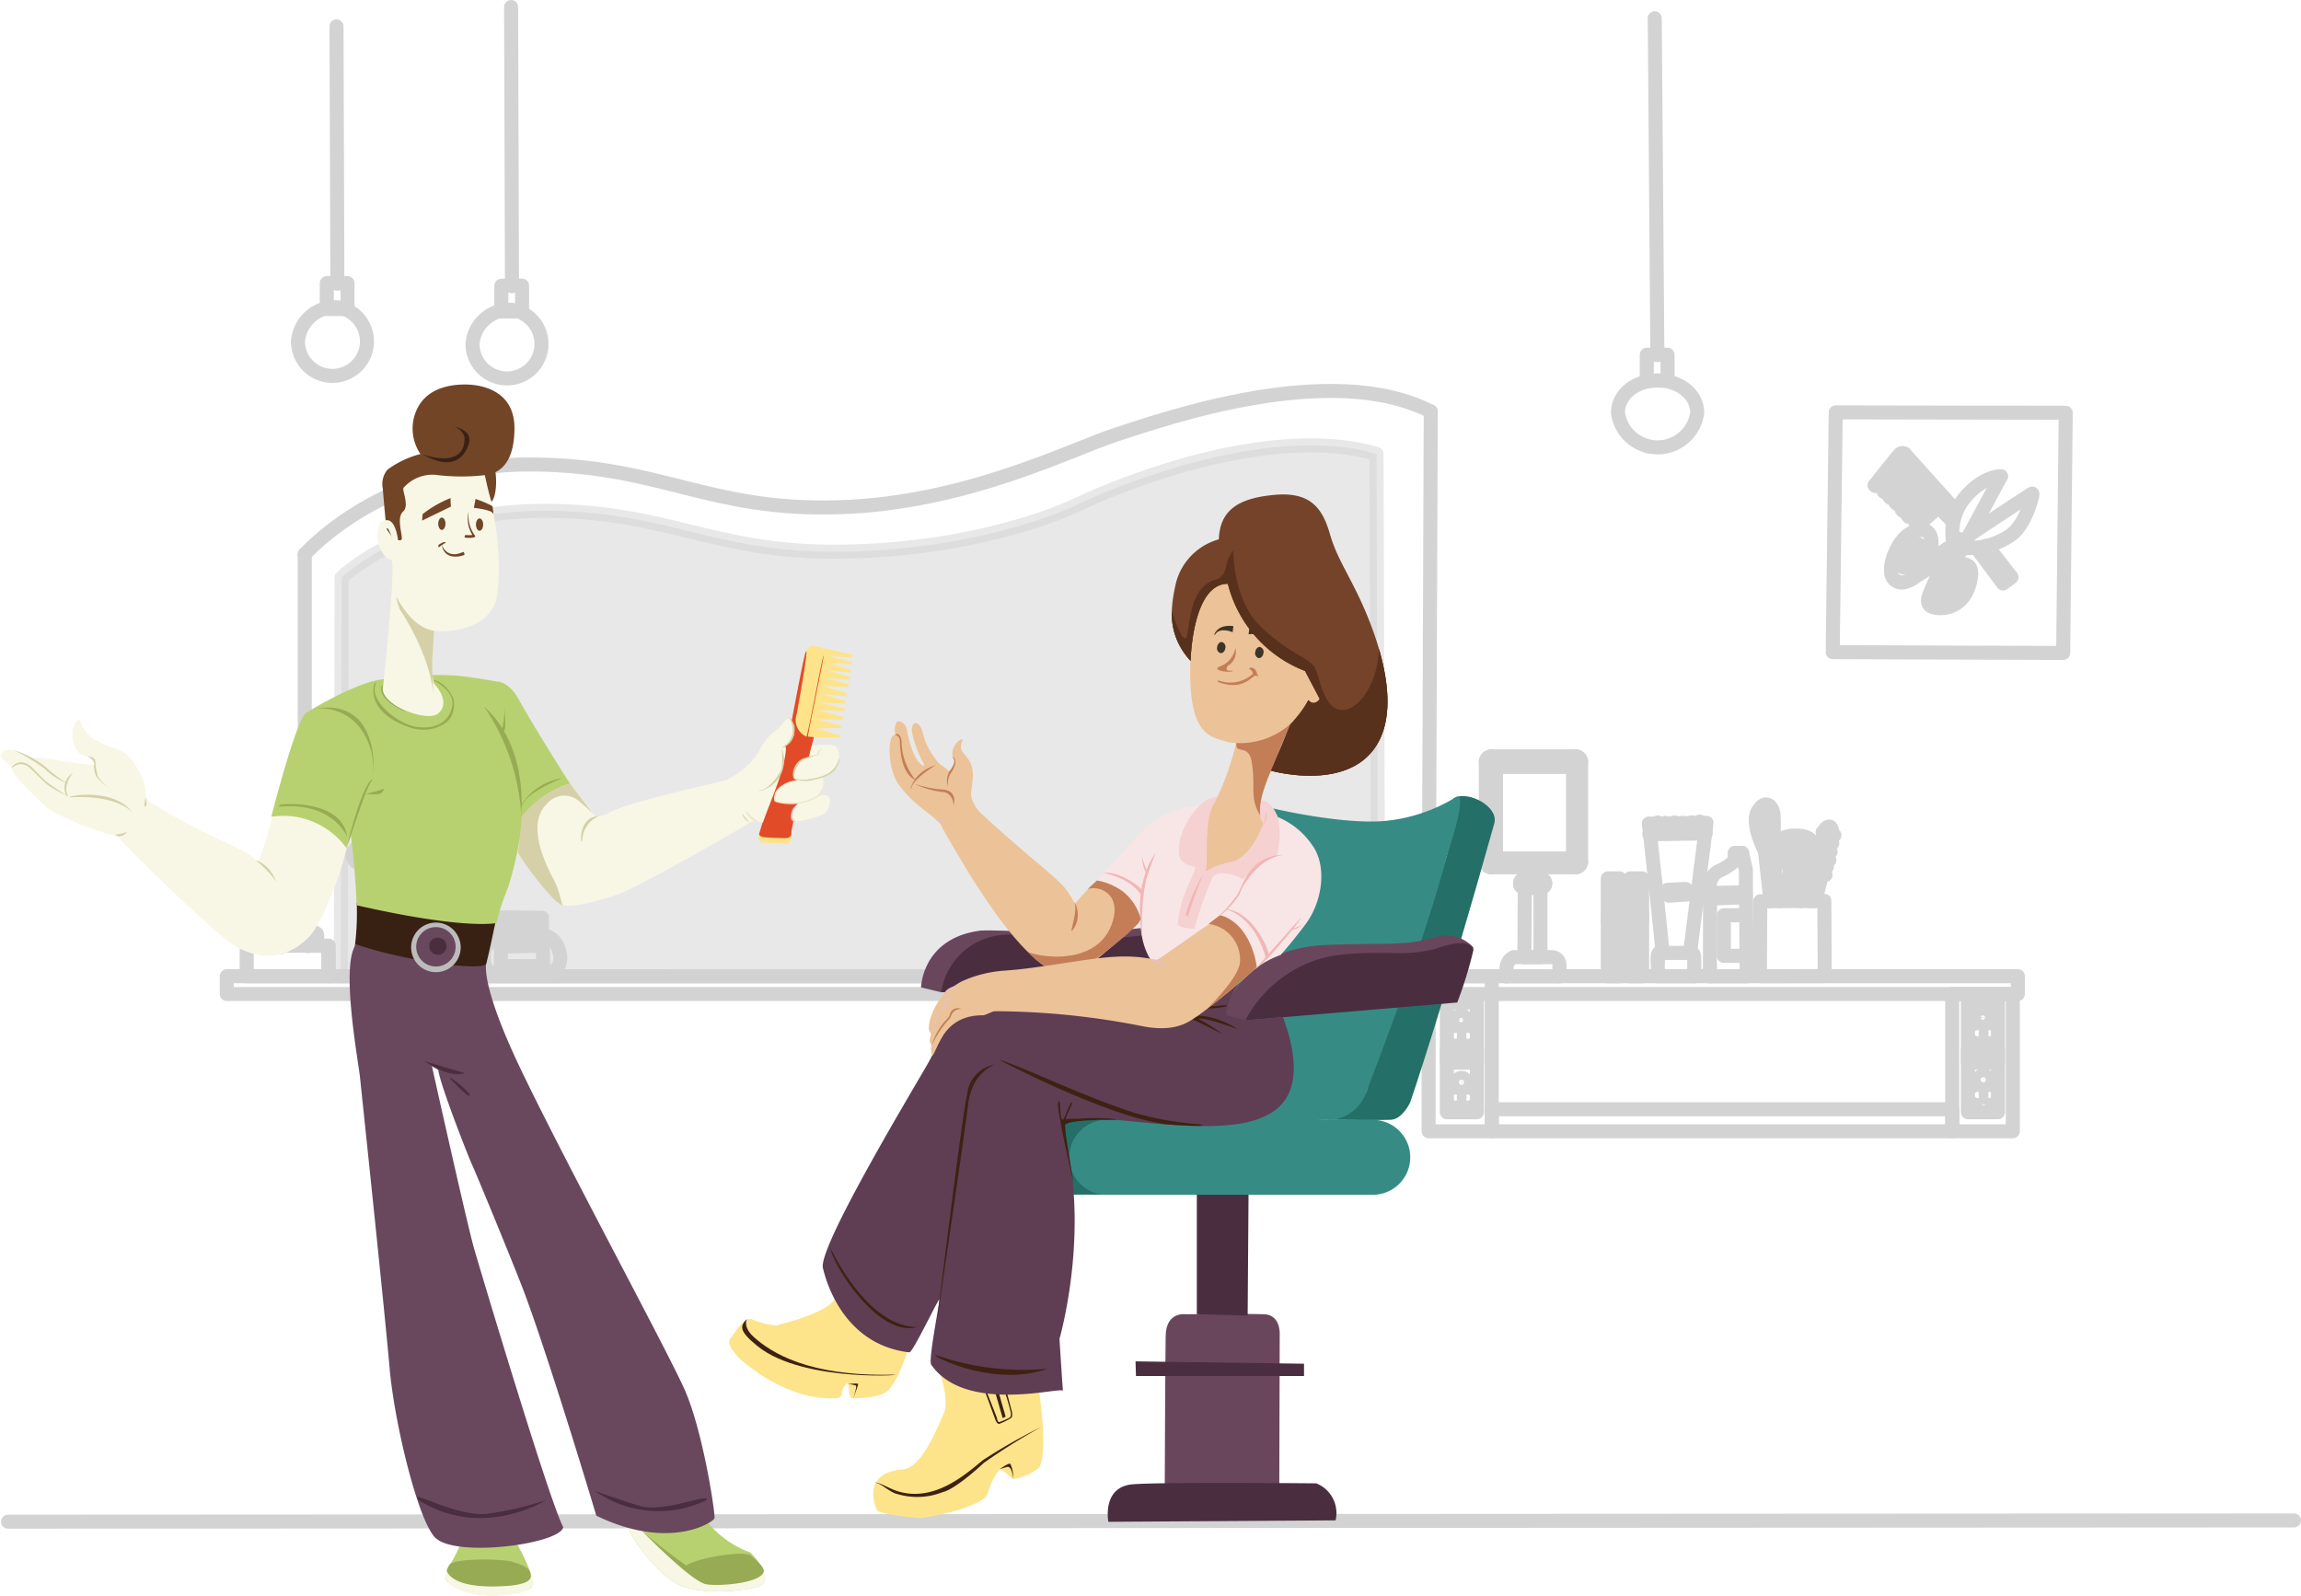 <svg xmlns="http://www.w3.org/2000/svg" width="230.044" height="159.522" viewBox="0 0 230.044 159.522"><g transform="translate(-768.414 0.704)"><g transform="translate(769.22)"><g transform="translate(21.869)"><g transform="translate(0 96.892)"><rect width="179.064" height="1.779" fill="none" stroke="#d3d3d3" stroke-linecap="round" stroke-linejoin="round" stroke-width="1.403"/><rect width="6.056" height="13.728" transform="translate(172.499 1.773)" fill="none" stroke="#d3d3d3" stroke-linecap="round" stroke-linejoin="round" stroke-width="1.403"/><rect width="6.31" height="15.501" transform="translate(120.152)" fill="none" stroke="#d3d3d3" stroke-linecap="round" stroke-linejoin="round" stroke-width="1.403"/><rect width="46.043" height="2.201" transform="translate(126.465 13.3)" fill="none" stroke="#d3d3d3" stroke-linecap="round" stroke-linejoin="round" stroke-width="1.403"/><rect width="3.006" height="10.968" transform="translate(121.974 2.627)" fill="none" stroke="#d3d3d3" stroke-linecap="round" stroke-linejoin="round" stroke-width="1.403"/></g><g transform="translate(7.792 38.378)"><line y1="36.974" transform="translate(0.001 16.33)" fill="none" stroke="#d3d3d3" stroke-linecap="round" stroke-linejoin="round" stroke-width="1.403"/><path d="M974.579,276.026s8.024-9.111,22.785-8.979c12.931.116,17.522,4.672,30.62,4.278,12.716-.383,23.173-5.788,27.656-7.242,4.914-1.594,21.526-7.449,31.51-2.329" transform="translate(-974.578 -259.696)" fill="none" stroke="#d3d3d3" stroke-linecap="round" stroke-linejoin="round" stroke-width="1.403"/><path d="M1091.48,273.617l-.212,56.456H981.28v-3.049L979.659,327l.466-.762" transform="translate(-978.907 -271.56)" fill="none" stroke="#d3d3d3" stroke-linecap="round" stroke-linejoin="round" stroke-width="1.403"/><path d="M975.791,621.763a.374.374,0,0,0-.243-.527c-.415-.125-.982-.6-.975-.847" transform="translate(-974.574 -567.085)" fill="none" stroke="#d3d3d3" stroke-linecap="round" stroke-linejoin="round" stroke-width="1.403"/><path d="M1102.659,349.6l-.169-52.221c-10.558-3.049-25.419,2.945-29.731,5-4.072,1.938-13.049,4.775-24.479,4.786-12.113.012-16.621-3.982-28.574-4.089-13.644-.122-20.681,6.672-20.681,6.672l-.085,39.855Z" transform="translate(-995.339 -291.091)" fill="#d3d3d3" stroke="#d3d3d3" stroke-linecap="round" stroke-linejoin="round" stroke-width="1.403" fill-rule="evenodd" opacity="0.5" style="isolation:isolate"/></g><g transform="translate(1.991 87.898)"><rect width="8.174" height="3.049" transform="translate(0 5.945)" fill="none" stroke="#d3d3d3" stroke-linecap="round" stroke-linejoin="round" stroke-width="1.403"/><path d="M950.434,600.681s.774-1.131.3-1.228a2.9,2.9,0,0,1-1.482-1.144c-.155-.37.55-1.117-.17-1.271s-1.469-2.47-2.117-2.245-.664,1.185-.635,1.779-.975.678-.975.678.9,1.852.72,2.2,1.29.912,1.271,1.4" transform="translate(-943.869 -594.779)" fill="none" stroke="#d3d3d3" stroke-linecap="round" stroke-linejoin="round" stroke-width="1.403"/><path d="M941.786,615.8s-.931.772-.8,1.144,1.589,1.467,1.694,1.779" transform="translate(-940.135 -612.695)" fill="none" stroke="#d3d3d3" stroke-linecap="round" stroke-linejoin="round" stroke-width="1.403"/><path d="M951.5,595.456s.556,1.379-1.567,2.2" transform="translate(-947.774 -595.356)" fill="none" stroke="#d3d3d3" stroke-linecap="round" stroke-linejoin="round" stroke-width="1.403"/><path d="M948.194,610.073s-.171,1.15,1.821,2.033,1.92.889,2.075,1.144.339.55.339.55" transform="translate(-946.288 -607.813)" fill="none" stroke="#d3d3d3" stroke-linecap="round" stroke-linejoin="round" stroke-width="1.403"/></g><g transform="translate(12.581 81.381)"><path d="M1029.8,648.23s-.185-1.292.72-1.355c.935-.065,2.711,0,2.711,0s.752.085.635,1.355" transform="translate(-1026.416 -632.635)" fill="none" stroke="#d3d3d3" stroke-linecap="round" stroke-linejoin="round" stroke-width="1.403"/><path d="M1040.006,582.273l-.084,9.529h.932v-9.36" transform="translate(-1035.055 -577.605)" fill="none" stroke="#d3d3d3" stroke-linecap="round" stroke-linejoin="round" stroke-width="1.403"/><line y2="0.932" transform="translate(3.893 3.398)" fill="none" stroke="#d3d3d3" stroke-linecap="round" stroke-linejoin="round" stroke-width="1.403"/><path d="M1033.311,573.213s-.059.322.339.424a15.772,15.772,0,0,0,2.372.084s.129-.57.042-.635a8.609,8.609,0,0,0-1.228-.085s.239-.866-.3-.889c-.6-.026-1.207-.223-1.228.169" transform="translate(-1029.418 -568.884)" fill="none" stroke="#d3d3d3" stroke-linecap="round" stroke-linejoin="round" stroke-width="1.403"/><path d="M1007.66,567.369s-.954.485-.593,1.271,1.049.443,1.44.423c.443-.022,2.414-.042,2.414-.042" transform="translate(-1006.985 -564.903)" fill="none" stroke="#d3d3d3" stroke-linecap="round" stroke-linejoin="round" stroke-width="1.403"/><path d="M1052.244,569.392l3.388.466,5.378-2.2" transform="translate(-1045.555 -565.147)" fill="none" stroke="#d3d3d3" stroke-linecap="round" stroke-linejoin="round" stroke-width="1.403"/><path d="M1111.567,554.952s1.706-2.168,1.143-2.2a1.033,1.033,0,0,0-.381.169" transform="translate(-1096.112 -552.444)" fill="none" stroke="#d3d3d3" stroke-linecap="round" stroke-linejoin="round" stroke-width="1.403"/><path d="M1094.994,553.9l-1.058,1.864-2.456.381-.254-.593" transform="translate(-1078.776 -553.426)" fill="none" stroke="#d3d3d3" stroke-linecap="round" stroke-linejoin="round" stroke-width="1.403"/><path d="M1023.321,555.637a3.662,3.662,0,0,0-1.144.466c-.259.251-3.9-4.765-10.63-.127" transform="translate(-1010.873 -553.51)" fill="none" stroke="#d3d3d3" stroke-linecap="round" stroke-linejoin="round" stroke-width="1.403"/><path d="M1033.707,555.333s-.832.428-.041.466,1.916-.178,2.245.042,2.019.187,1.44-.466" transform="translate(-1029.432 -554.646)" fill="none" stroke="#d3d3d3" stroke-linecap="round" stroke-linejoin="round" stroke-width="1.403"/><path d="M1076.251,567.083a2.805,2.805,0,0,0-1.1,2.372" transform="translate(-1065.073 -564.66)" fill="none" stroke="#d3d3d3" stroke-linecap="round" stroke-linejoin="round" stroke-width="1.403"/><path d="M1072.369,565.364a2.289,2.289,0,0,0-1.313,2.541" transform="translate(-1061.572 -563.195)" fill="none" stroke="#d3d3d3" stroke-linecap="round" stroke-linejoin="round" stroke-width="1.403"/><path d="M1076.566,555.811s-1.859,1.348-2.16,1.271a3.654,3.654,0,0,0-.381,1.525,12.345,12.345,0,0,1,2.88-2.075c1.011-.326,1.264-2,1.271-2.16S1077.338,555.155,1076.566,555.811Z" transform="translate(-1064.118 -553.811)" fill="none" stroke="#d3d3d3" stroke-linecap="round" stroke-linejoin="round" stroke-width="1.403"/><path d="M1098.807,552.779s.964-.713.889-.424a4.251,4.251,0,0,1-1.313,2.287" transform="translate(-1084.877 -552.05)" fill="none" stroke="#d3d3d3" stroke-linecap="round" stroke-linejoin="round" stroke-width="1.403"/><path d="M1104.168,551.323s.775-.651.8-.381a4.334,4.334,0,0,1-1.143,2.372" transform="translate(-1089.517 -550.848)" fill="none" stroke="#d3d3d3" stroke-linecap="round" stroke-linejoin="round" stroke-width="1.403"/><path d="M1109.246,551.032s.984-.566.975-.254a5.862,5.862,0,0,1-1.228,2.244" transform="translate(-1093.918 -550.684)" fill="none" stroke="#d3d3d3" stroke-linecap="round" stroke-linejoin="round" stroke-width="1.403"/></g><g transform="translate(25.69 91.005)"><path d="M1097.527,628.171a1.993,1.993,0,0,0-1.821,1.863c-.177,1.774,1.058,1.95,1.44,1.991s5.04,0,5.04,0a1.782,1.782,0,0,0,1.1-2.117c-.367-1.771-1.638-1.781-1.821-1.779" transform="translate(-1095.689 -626.308)" fill="none" stroke="#d3d3d3" stroke-linecap="round" stroke-linejoin="round" stroke-width="1.403"/><path d="M1107.268,635.1v1.948h4.235l-.042-2.033Z" transform="translate(-1105.557 -632.173)" fill="none" stroke="#d3d3d3" stroke-linecap="round" stroke-linejoin="round" stroke-width="1.403"/><path d="M1111.623,617.625l-4.024.042-.042-1.863,4.066.041Z" transform="translate(-1105.804 -615.804)" fill="none" stroke="#d3d3d3" stroke-linecap="round" stroke-linejoin="round" stroke-width="1.403"/><line x1="3.896" transform="translate(1.838 1.398)" fill="none" stroke="#d3d3d3" stroke-linecap="round" stroke-linejoin="round" stroke-width="1.403"/><line y2="1.228" transform="translate(2.516 0.127)" fill="none" stroke="#d3d3d3" stroke-linecap="round" stroke-linejoin="round" stroke-width="1.403"/><line y2="1.228" transform="translate(3.194 0.085)" fill="none" stroke="#d3d3d3" stroke-linecap="round" stroke-linejoin="round" stroke-width="1.403"/><line y2="1.186" transform="translate(3.871 0.127)" fill="none" stroke="#d3d3d3" stroke-linecap="round" stroke-linejoin="round" stroke-width="1.403"/><line y2="1.143" transform="translate(4.591 0.127)" fill="none" stroke="#d3d3d3" stroke-linecap="round" stroke-linejoin="round" stroke-width="1.403"/><line y2="1.143" transform="translate(5.227 0.169)" fill="none" stroke="#d3d3d3" stroke-linecap="round" stroke-linejoin="round" stroke-width="1.403"/></g><g transform="translate(125.87 74.911)"><path d="M1799.7,595.973l-.042,6.92h1.61v-6.92Z" transform="translate(-1795.803 -582.81)" fill="none" stroke="#d3d3d3" stroke-linecap="round" stroke-linejoin="round" stroke-width="1.403"/><line x2="1.782" transform="translate(3.789 12.282)" fill="none" stroke="#d3d3d3" stroke-linecap="round" stroke-linejoin="round" stroke-width="1.403"/><path d="M1811.27,590.009a.359.359,0,0,1,.359.359" transform="translate(-1805.699 -577.727)" fill="none" stroke="#d3d3d3" stroke-linecap="round" stroke-linejoin="round" stroke-width="1.403"/><line y2="0.13" transform="translate(5.93 12.641)" fill="none" stroke="#d3d3d3" stroke-linecap="round" stroke-linejoin="round" stroke-width="1.403"/><path d="M1811.629,593.319a.359.359,0,0,1-.359.359" transform="translate(-1805.699 -580.548)" fill="none" stroke="#d3d3d3" stroke-linecap="round" stroke-linejoin="round" stroke-width="1.403"/><line x1="1.782" transform="translate(3.789 13.13)" fill="none" stroke="#d3d3d3" stroke-linecap="round" stroke-linejoin="round" stroke-width="1.403"/><path d="M1797.146,593.679a.359.359,0,0,1-.359-.359" transform="translate(-1793.356 -580.549)" fill="none" stroke="#d3d3d3" stroke-linecap="round" stroke-linejoin="round" stroke-width="1.403"/><line y1="0.13" transform="translate(3.43 12.641)" fill="none" stroke="#d3d3d3" stroke-linecap="round" stroke-linejoin="round" stroke-width="1.403"/><path d="M1796.787,590.368a.359.359,0,0,1,.359-.359" transform="translate(-1793.356 -577.727)" fill="none" stroke="#d3d3d3" stroke-linecap="round" stroke-linejoin="round" stroke-width="1.403"/><rect width="0.677" height="1.171" transform="translate(4.32 11.119)" fill="none" stroke="#d3d3d3" stroke-linecap="round" stroke-linejoin="round" stroke-width="1.403"/><line x2="8.454" transform="translate(0.537)" fill="none" stroke="#d3d3d3" stroke-linecap="round" stroke-linejoin="round" stroke-width="1.403"/><path d="M1834.415,506.9a.537.537,0,0,1,.537.537" transform="translate(-1825.424 -506.903)" fill="none" stroke="#d3d3d3" stroke-linecap="round" stroke-linejoin="round" stroke-width="1.403"/><line y2="10.021" transform="translate(9.528 0.537)" fill="none" stroke="#d3d3d3" stroke-linecap="round" stroke-linejoin="round" stroke-width="1.403"/><path d="M1834.952,578.348a.537.537,0,0,1-.537.537" transform="translate(-1825.424 -567.79)" fill="none" stroke="#d3d3d3" stroke-linecap="round" stroke-linejoin="round" stroke-width="1.403"/><line x1="8.454" transform="translate(0.537 11.095)" fill="none" stroke="#d3d3d3" stroke-linecap="round" stroke-linejoin="round" stroke-width="1.403"/><path d="M1774.111,578.885a.537.537,0,0,1-.537-.537" transform="translate(-1773.574 -567.79)" fill="none" stroke="#d3d3d3" stroke-linecap="round" stroke-linejoin="round" stroke-width="1.403"/><line y1="10.021" transform="translate(0 0.537)" fill="none" stroke="#d3d3d3" stroke-linecap="round" stroke-linejoin="round" stroke-width="1.403"/><path d="M1773.574,507.44a.537.537,0,0,1,.537-.537" transform="translate(-1773.574 -506.903)" fill="none" stroke="#d3d3d3" stroke-linecap="round" stroke-linejoin="round" stroke-width="1.403"/><line x2="6.634" transform="translate(1.553 1.058)" fill="none" stroke="#d3d3d3" stroke-linecap="round" stroke-linejoin="round" stroke-width="1.403"/><path d="M1828.971,514.061a.537.537,0,0,1,.537.537h0" transform="translate(-1820.784 -513.003)" fill="none" stroke="#d3d3d3" stroke-linecap="round" stroke-linejoin="round" stroke-width="1.403"/><line y2="8.074" transform="translate(8.724 1.595)" fill="none" stroke="#d3d3d3" stroke-linecap="round" stroke-linejoin="round" stroke-width="1.403"/><path d="M1829.511,572.328a.537.537,0,0,1-.537.537" transform="translate(-1820.787 -562.659)" fill="none" stroke="#d3d3d3" stroke-linecap="round" stroke-linejoin="round" stroke-width="1.403"/><line x1="6.634" transform="translate(1.553 10.206)" fill="none" stroke="#d3d3d3" stroke-linecap="round" stroke-linejoin="round" stroke-width="1.403"/><path d="M1780.99,572.865a.537.537,0,0,1-.537-.537" transform="translate(-1779.437 -562.659)" fill="none" stroke="#d3d3d3" stroke-linecap="round" stroke-linejoin="round" stroke-width="1.403"/><line y1="8.074" transform="translate(1.016 1.595)" fill="none" stroke="#d3d3d3" stroke-linecap="round" stroke-linejoin="round" stroke-width="1.403"/><path d="M1780.45,514.6a.537.537,0,0,1,.537-.537h0" transform="translate(-1779.434 -513.003)" fill="none" stroke="#d3d3d3" stroke-linecap="round" stroke-linejoin="round" stroke-width="1.403"/><line y1="0.855" transform="translate(7.369 21.134)" fill="none" stroke="#d3d3d3" stroke-linecap="round" stroke-linejoin="round" stroke-width="1.403"/><path d="M1792.672,643.8s.128-1.078-.847-1.059-3.727,0-3.727,0a1.212,1.212,0,0,0-.72,1.186c.021.91-.042.728-.042.728" transform="translate(-1785.303 -622.667)" fill="none" stroke="#d3d3d3" stroke-linecap="round" stroke-linejoin="round" stroke-width="1.403"/><line x2="5.336" transform="translate(2.033 21.989)" fill="none" stroke="#d3d3d3" stroke-linecap="round" stroke-linejoin="round" stroke-width="1.403"/></g><g transform="translate(138.068 87.108)"><rect width="1.184" height="9.793" fill="none" stroke="#d3d3d3" stroke-linecap="round" stroke-linejoin="round" stroke-width="1.403"/><rect width="1.184" height="0.636" transform="translate(0 3.643)" fill="none" stroke="#d3d3d3" stroke-linecap="round" stroke-linejoin="round" stroke-width="1.403"/><rect width="1.186" height="9.793" transform="translate(2.244)" fill="none" stroke="#d3d3d3" stroke-linecap="round" stroke-linejoin="round" stroke-width="1.403"/><rect width="1.186" height="0.636" transform="translate(2.244 3.643)" fill="none" stroke="#d3d3d3" stroke-linecap="round" stroke-linejoin="round" stroke-width="1.403"/></g><g transform="translate(142.175 81.433)"><line x2="3.261" transform="translate(1.017 13.129)" fill="none" stroke="#d3d3d3" stroke-linecap="round" stroke-linejoin="round" stroke-width="1.403"/><path d="M1912.852,639.877s.283.007.254.635c.023,1.177,0,1.7,0,1.7" transform="translate(-1908.574 -626.748)" fill="none" stroke="#d3d3d3" stroke-linecap="round" stroke-linejoin="round" stroke-width="1.403"/><path d="M1893.568,646.6h-3.642v-1.576" transform="translate(-1889.036 -631.137)" fill="none" stroke="#d3d3d3" stroke-linecap="round" stroke-linejoin="round" stroke-width="1.403"/><path d="M1889.814,640.64s-.093-.674.127-.762" transform="translate(-1888.924 -626.748)" fill="none" stroke="#d3d3d3" stroke-linecap="round" stroke-linejoin="round" stroke-width="1.403"/><path d="M1888.015,564.939l1.652-13.045-5.76.085" transform="translate(-1883.907 -551.767)" fill="none" stroke="#d3d3d3" stroke-linecap="round" stroke-linejoin="round" stroke-width="1.403"/><path d="M1883.908,552.472s1.39,12.541,1.355,12.96" transform="translate(-1883.908 -552.26)" fill="none" stroke="#d3d3d3" stroke-linecap="round" stroke-linejoin="round" stroke-width="1.403"/><line x1="5.633" y2="0.085" transform="translate(0.042 1.186)" fill="none" stroke="#d3d3d3" stroke-linecap="round" stroke-linejoin="round" stroke-width="1.403"/><line y1="0.085" x2="1.821" transform="translate(1.864 6.734)" fill="none" stroke="#d3d3d3" stroke-linecap="round" stroke-linejoin="round" stroke-width="1.403"/><line y1="0.127" x2="1.864" transform="translate(1.991 7.285)" fill="none" stroke="#d3d3d3" stroke-linecap="round" stroke-linejoin="round" stroke-width="1.403"/><line y2="1.017" transform="translate(0.89 0.085)" fill="none" stroke="#d3d3d3" stroke-linecap="round" stroke-linejoin="round" stroke-width="1.403"/><line y2="1.059" transform="translate(1.652 0.127)" fill="none" stroke="#d3d3d3" stroke-linecap="round" stroke-linejoin="round" stroke-width="1.403"/><line y2="1.059" transform="translate(2.541 0.085)" fill="none" stroke="#d3d3d3" stroke-linecap="round" stroke-linejoin="round" stroke-width="1.403"/><line y2="0.974" transform="translate(3.388 0.127)" fill="none" stroke="#d3d3d3" stroke-linecap="round" stroke-linejoin="round" stroke-width="1.403"/><line y2="1.017" transform="translate(4.278 0.085)" fill="none" stroke="#d3d3d3" stroke-linecap="round" stroke-linejoin="round" stroke-width="1.403"/><line y2="1.143" transform="translate(5.082)" fill="none" stroke="#d3d3d3" stroke-linecap="round" stroke-linejoin="round" stroke-width="1.403"/></g><g transform="translate(148.267 84.567)"><line x1="0.72" transform="translate(2.505 0)" fill="none" stroke="#d3d3d3" stroke-linecap="round" stroke-linejoin="round" stroke-width="1.403"/><path d="M1927.636,572.242a2.567,2.567,0,0,1-.127.889,6.116,6.116,0,0,1-1.4.89,1.653,1.653,0,0,0-.975,1.652c.04.849,0,8.9,0,8.9" transform="translate(-1925.131 -572.242)" fill="none" stroke="#d3d3d3" stroke-linecap="round" stroke-linejoin="round" stroke-width="1.403"/><path d="M1925.176,584.575h3.684l-.085-9.072v-1.567l-.381-1.694" transform="translate(-1925.17 -572.242)" fill="none" stroke="#d3d3d3" stroke-linecap="round" stroke-linejoin="round" stroke-width="1.403"/><path d="M1928.734,598.894s-3.028.035-3.558.085c0,.211,0,.551,0,.551s3.2-.139,3.558-.127A2,2,0,0,0,1928.734,598.894Z" transform="translate(-1925.17 -594.955)" fill="none" stroke="#d3d3d3" stroke-linecap="round" stroke-linejoin="round" stroke-width="1.403"/><path d="M1936.708,614.372h-2.075v4.065h2.161" transform="translate(-1933.229 -608.146)" fill="none" stroke="#d3d3d3" stroke-linecap="round" stroke-linejoin="round" stroke-width="1.403"/></g><g transform="translate(152.859 79.716)"><path d="M1958.993,612.165l.042-7.493,6.4-.042.041,7.527Z" transform="translate(-1958.581 -594.993)" fill="none" stroke="#d3d3d3" stroke-linecap="round" stroke-linejoin="round" stroke-width="1.403"/><path d="M1962.984,575.845l-.55-4.955.678-.085.8,5.04" transform="translate(-1961.513 -566.167)" fill="none" stroke="#d3d3d3" stroke-linecap="round" stroke-linejoin="round" stroke-width="1.403"/><path d="M1965.562,586.276s-.475-.027-.551.127" transform="translate(-1963.71 -579.35)" fill="none" stroke="#d3d3d3" stroke-linecap="round" stroke-linejoin="round" stroke-width="1.403"/><path d="M1957.167,544.185s-1.546-2.893-.72-4.15,1.448-.3,1.525.339a15.26,15.26,0,0,1-.212,3.811" transform="translate(-1956.204 -539.419)" fill="none" stroke="#d3d3d3" stroke-linecap="round" stroke-linejoin="round" stroke-width="1.403"/><path d="M1960.2,553.354a23.936,23.936,0,0,1-.635-3.176" transform="translate(-1959.068 -548.588)" fill="none" stroke="#d3d3d3" stroke-linecap="round" stroke-linejoin="round" stroke-width="1.403"/><path d="M1961.752,550.664s-.359-3.456-.466-3.642" transform="translate(-1960.535 -545.898)" fill="none" stroke="#d3d3d3" stroke-linecap="round" stroke-linejoin="round" stroke-width="1.403"/><path d="M1964.81,553.552s-.008-2.658-.085-3.092" transform="translate(-1963.466 -548.828)" fill="none" stroke="#d3d3d3" stroke-linecap="round" stroke-linejoin="round" stroke-width="1.403"/><path d="M1979.052,584.123V580.6l1.143-.042v3.6" transform="translate(-1975.676 -574.478)" fill="none" stroke="#d3d3d3" stroke-linecap="round" stroke-linejoin="round" stroke-width="1.403"/><line x1="0.974" transform="translate(3.461 7.603)" fill="none" stroke="#d3d3d3" stroke-linecap="round" stroke-linejoin="round" stroke-width="1.403"/><path d="M1971.98,563.657s-1.6-1.931-1.143-2.626,3.786-.99,3.431.678a2.774,2.774,0,0,1-1.228,1.906" transform="translate(-1968.604 -557.366)" fill="none" stroke="#d3d3d3" stroke-linecap="round" stroke-linejoin="round" stroke-width="1.403"/><line x1="1.059" y2="0.042" transform="translate(3.377 6.248)" fill="none" stroke="#d3d3d3" stroke-linecap="round" stroke-linejoin="round" stroke-width="1.403"/><path d="M1975.042,563.07a10.867,10.867,0,0,0,.8,2.245" transform="translate(-1972.258 -559.575)" fill="none" stroke="#d3d3d3" stroke-linecap="round" stroke-linejoin="round" stroke-width="1.403"/><path d="M1981.027,560.779a9.751,9.751,0,0,0,.212,2.583" transform="translate(-1977.354 -557.622)" fill="none" stroke="#d3d3d3" stroke-linecap="round" stroke-linejoin="round" stroke-width="1.403"/><path d="M1984.627,561.351a17.092,17.092,0,0,1-.127,2.541" transform="translate(-1980.318 -558.11)" fill="none" stroke="#d3d3d3" stroke-linecap="round" stroke-linejoin="round" stroke-width="1.403"/><path d="M1986.812,562.784a9.05,9.05,0,0,1-.593,2.329" transform="translate(-1981.783 -559.331)" fill="none" stroke="#d3d3d3" stroke-linecap="round" stroke-linejoin="round" stroke-width="1.403"/><line y1="7.251" x2="1.736" transform="translate(5.283 2.394)" fill="none" stroke="#d3d3d3" stroke-linecap="round" stroke-linejoin="round" stroke-width="1.403"/><path d="M1997.6,554.517s.394-.505.593.127c-.06.793-1.651,7.124-1.651,7.124" transform="translate(-1990.577 -552.123)" fill="none" stroke="#d3d3d3" stroke-linecap="round" stroke-linejoin="round" stroke-width="1.403"/><line x1="0.678" transform="translate(5.283 9.645)" fill="none" stroke="#d3d3d3" stroke-linecap="round" stroke-linejoin="round" stroke-width="1.403"/><line x2="1.186" y2="0.296" transform="translate(6.68 2.775)" fill="none" stroke="#d3d3d3" stroke-linecap="round" stroke-linejoin="round" stroke-width="1.403"/><line x2="1.143" y2="0.296" transform="translate(6.511 3.58)" fill="none" stroke="#d3d3d3" stroke-linecap="round" stroke-linejoin="round" stroke-width="1.403"/><line x2="1.271" y2="0.339" transform="translate(6.214 4.385)" fill="none" stroke="#d3d3d3" stroke-linecap="round" stroke-linejoin="round" stroke-width="1.403"/><line x2="1.313" y2="0.339" transform="translate(6.045 5.232)" fill="none" stroke="#d3d3d3" stroke-linecap="round" stroke-linejoin="round" stroke-width="1.403"/><line x2="1.186" y2="0.339" transform="translate(5.918 5.909)" fill="none" stroke="#d3d3d3" stroke-linecap="round" stroke-linejoin="round" stroke-width="1.403"/><line x2="1.228" y2="0.339" transform="translate(5.748 6.714)" fill="none" stroke="#d3d3d3" stroke-linecap="round" stroke-linejoin="round" stroke-width="1.403"/></g><g transform="translate(7.114)"><g transform="translate(0 1.931)"><line x2="0.088" y2="25.718" transform="translate(3.853)" fill="none" stroke="#d3d3d3" stroke-linecap="round" stroke-linejoin="round" stroke-width="1.403"/><rect width="2.073" height="2.583" transform="translate(2.882 25.672)" fill="none" stroke="#d3d3d3" stroke-linecap="round" stroke-linejoin="round" stroke-width="1.403"/><path d="M973.949,203.108a3.448,3.448,0,1,1-3.96,3.41A3.716,3.716,0,0,1,973.949,203.108Z" transform="translate(-969.989 -175.023)" fill="none" stroke="#d3d3d3" stroke-linecap="round" stroke-linejoin="round" stroke-width="1.403"/></g><g transform="translate(17.45)"><line x2="0.088" y2="27.913" transform="translate(3.858)" fill="none" stroke="#d3d3d3" stroke-linecap="round" stroke-linejoin="round" stroke-width="1.403"/><rect width="2.076" height="2.583" transform="translate(2.88 27.856)" fill="none" stroke="#d3d3d3" stroke-linecap="round" stroke-linejoin="round" stroke-width="1.403"/><path d="M1092.029,204.837a3.448,3.448,0,1,1-3.96,3.409A3.716,3.716,0,0,1,1092.029,204.837Z" transform="translate(-1088.069 -174.566)" fill="none" stroke="#d3d3d3" stroke-linecap="round" stroke-linejoin="round" stroke-width="1.403"/></g><g transform="translate(131.969 1.125)"><line x2="0.262" y2="33.672" transform="translate(3.677)" fill="none" stroke="#d3d3d3" stroke-linecap="round" stroke-linejoin="round" stroke-width="1.403"/><rect width="2.076" height="2.583" transform="translate(2.88 33.635)" fill="none" stroke="#d3d3d3" stroke-linecap="round" stroke-linejoin="round" stroke-width="1.403"/><path d="M1866.949,252.641c2.187,0,3.96,1.366,3.96,3.248a4,4,0,0,1-7.92,0C1862.989,254.007,1864.762,252.641,1866.949,252.641Z" transform="translate(-1862.989 -216.43)" fill="none" stroke="#d3d3d3" stroke-linecap="round" stroke-linejoin="round" stroke-width="1.403"/></g></g><g transform="translate(121.974 99.518)"><rect width="3.006" height="1.355" transform="translate(0 4.659)" fill="none" stroke="#d3d3d3" stroke-linecap="round" stroke-linejoin="round" stroke-width="1.403"/><rect width="3.008" height="10.968" transform="translate(52.092)" fill="none" stroke="#d3d3d3" stroke-linecap="round" stroke-linejoin="round" stroke-width="1.403"/><rect width="3.008" height="1.355" transform="translate(52.092 4.659)" fill="none" stroke="#d3d3d3" stroke-linecap="round" stroke-linejoin="round" stroke-width="1.403"/><path d="M1759.073,693.987a.4.4,0,1,1,.4-.4h0A.4.4,0,0,1,1759.073,693.987Z" transform="translate(-1756.978 -690.261)" fill="none" stroke="#d3d3d3" stroke-linecap="round" stroke-linejoin="round" stroke-width="1.403"/><path d="M1754.02,682.973a.489.489,0,1,1,.443-.532c0,.015,0,.029,0,.044A.467.467,0,0,1,1754.02,682.973Z" transform="translate(-1752.559 -680.728)" fill="none" stroke="#d3d3d3" stroke-linecap="round" stroke-linejoin="round" stroke-width="1.403"/><path d="M1751.166,693.585a.4.4,0,1,1-.4-.4h0A.4.4,0,0,1,1751.166,693.585Z" transform="translate(-1749.897 -690.261)" fill="none" stroke="#d3d3d3" stroke-linecap="round" stroke-linejoin="round" stroke-width="1.403"/><path d="M1750.765,735.033a.4.4,0,1,1-.4.4h0A.4.4,0,0,1,1750.765,735.033Z" transform="translate(-1749.898 -725.927)" fill="none" stroke="#d3d3d3" stroke-linecap="round" stroke-linejoin="round" stroke-width="1.403"/><path d="M1754.088,724.8a.446.446,0,1,1,.445.487A.467.467,0,0,1,1754.088,724.8Z" transform="translate(-1753.071 -716.861)" fill="none" stroke="#d3d3d3" stroke-linecap="round" stroke-linejoin="round" stroke-width="1.403"/><path d="M1759.074,735.033a.4.4,0,1,1-.4.4h0A.4.4,0,0,1,1759.074,735.033Z" transform="translate(-1756.979 -725.927)" fill="none" stroke="#d3d3d3" stroke-linecap="round" stroke-linejoin="round" stroke-width="1.403"/><path d="M2112.151,692.271a.4.4,0,1,1,.4-.4.4.4,0,0,1-.4.4Z" transform="translate(-2057.878 -688.799)" fill="none" stroke="#d3d3d3" stroke-linecap="round" stroke-linejoin="round" stroke-width="1.403"/><path d="M2107.088,681.251a.489.489,0,1,1,.442-.532c0,.015,0,.03,0,.045A.467.467,0,0,1,2107.088,681.251Z" transform="translate(-2053.45 -679.261)" fill="none" stroke="#d3d3d3" stroke-linecap="round" stroke-linejoin="round" stroke-width="1.403"/><path d="M2104.233,691.87a.4.4,0,1,1-.4-.4h0A.4.4,0,0,1,2104.233,691.87Z" transform="translate(-2050.785 -688.8)" fill="none" stroke="#d3d3d3" stroke-linecap="round" stroke-linejoin="round" stroke-width="1.403"/><path d="M2103.83,733.3a.4.4,0,1,1-.4.4A.4.4,0,0,1,2103.83,733.3Z" transform="translate(-2050.785 -724.452)" fill="none" stroke="#d3d3d3" stroke-linecap="round" stroke-linejoin="round" stroke-width="1.403"/><path d="M2107.151,723.082a.447.447,0,1,1,.445.487A.467.467,0,0,1,2107.151,723.082Z" transform="translate(-2053.959 -715.396)" fill="none" stroke="#d3d3d3" stroke-linecap="round" stroke-linejoin="round" stroke-width="1.403"/><path d="M2112.14,733.3a.4.4,0,1,1-.4.4A.4.4,0,0,1,2112.14,733.3Z" transform="translate(-2057.867 -724.452)" fill="none" stroke="#d3d3d3" stroke-linecap="round" stroke-linejoin="round" stroke-width="1.403"/></g><g transform="translate(160.556 40.52)"><path d="M2008.583,274.189l-.3,23.972,23.04.085.254-24.014Z" transform="translate(-2008.287 -274.189)" fill="none" stroke="#d3d3d3" stroke-linecap="round" stroke-linejoin="round" stroke-width="1.403"/><line x1="3.397" y2="2.147" transform="translate(8.004 14.455)" fill="none" stroke="#d3d3d3" stroke-linecap="round" stroke-linejoin="round" stroke-width="1.403"/><path d="M2049.856,358.626s-1.2.917-1.948,0,.378-4.074,2.079-4.69c2.089-.756,1.986,1.535,1.309,2.911a20.085,20.085,0,0,0,2.545-1.572" transform="translate(-2041.851 -342.024)" fill="none" stroke="#d3d3d3" stroke-linecap="round" stroke-linejoin="round" stroke-width="1.403"/><line x1="4.998" y2="9.275" transform="translate(11.816 6.395)" fill="none" stroke="#d3d3d3" stroke-linecap="round" stroke-linejoin="round" stroke-width="1.403"/><path d="M2075.02,326.717s2.484-1.551,1.948,1.1c-.564,2.79-2.731,3-3.727,2.711s-.252-1.473-.169-1.779,2.2-4.616,2.2-4.616a5.44,5.44,0,0,1,.975-4.362c1.571-1.981,3.236-2.378,3.769-2.329" transform="translate(-2063.204 -311.046)" fill="none" stroke="#d3d3d3" stroke-linecap="round" stroke-linejoin="round" stroke-width="1.403"/><path d="M2055.4,363.878c.5-.752,1.82-1.146,1.144.508-.67,1.636-1.606,1.167-1.567,1.186S2054.4,365.37,2055.4,363.878Z" transform="translate(-2047.948 -350.07)" fill="none" stroke="#d3d3d3" stroke-linecap="round" stroke-linejoin="round" stroke-width="1.403"/><path d="M2080.557,386.648s-.914-.386.508-1.736c1.272-1.208,1.828-.1,1.016.847C2081.978,385.879,2081.022,386.829,2080.557,386.648Z" transform="translate(-2069.63 -368.098)" fill="none" stroke="#d3d3d3" stroke-linecap="round" stroke-linejoin="round" stroke-width="1.403"/><path d="M2096.691,333.255s5.257-3.473,6.237-4.1c.1-.062.042.169.042.169s-.616,2.995-2.287,4.065a7.624,7.624,0,0,1-4.7,1.186" transform="translate(-2083.022 -321.022)" fill="none" stroke="#d3d3d3" stroke-linecap="round" stroke-linejoin="round" stroke-width="1.403"/><path d="M2090.973,360.427s.183-.57.381-.551c.522.05.06.813-.042.89S2090.857,360.686,2090.973,360.427Z" transform="translate(-2078.734 -347.213)" fill="none" stroke="#d3d3d3" stroke-linecap="round" stroke-linejoin="round" stroke-width="1.403"/><path d="M2106.465,364.448l2.444,3.137-.847.635-2.676-3.58" transform="translate(-2091.037 -351.109)" fill="none" stroke="#d3d3d3" stroke-linecap="round" stroke-linejoin="round" stroke-width="1.403"/><line x1="5.16" y1="5.741" transform="translate(7.2 4.151)" fill="none" stroke="#d3d3d3" stroke-linecap="round" stroke-linejoin="round" stroke-width="1.403"/><path d="M2039.665,301.858a.4.4,0,0,0-.55.085c-.279.294-2.456,3.049-2.456,3.049" transform="translate(-2032.465 -297.708)" fill="none" stroke="#d3d3d3" stroke-linecap="round" stroke-linejoin="round" stroke-width="1.403"/><path d="M2036.658,313.226l.085.085,2.16-1.864-1.355,2.414.127.085,1.948-1.779-1.482,2.244.085.085,1.948-1.694-1.44,2.16.127.127,1.948-1.652-1.44,2.245.127.127,1.991-1.652-1.525,2.117.127.127,2.118-1.652-1.44,2.329.169.169,2.117-1.821,1.4,1.431" transform="translate(-2032.465 -305.941)" fill="none" stroke="#d3d3d3" stroke-linecap="round" stroke-linejoin="round" stroke-width="1.403"/><path d="M2053.852,308.494s.224-.138.72.424,3.3,3.643,3.3,3.643" transform="translate(-2047.118 -303.411)" fill="none" stroke="#d3d3d3" stroke-linecap="round" stroke-linejoin="round" stroke-width="1.403"/></g></g><line y1="0.124" x2="228.536" transform="translate(0 151.299)" fill="none" stroke="#d3d3d3" stroke-linecap="round" stroke-linejoin="round" stroke-width="1.403"/></g><g transform="translate(768.414 37.74)"><g transform="translate(44.492 111.711)"><path d="M1198.989,1014.243a9.992,9.992,0,0,0,5.167,4.278c1.484,1.508,1.9,3.057.847,3.388s-6.421,1.213-8.852-.678-5.33-5.852-4.235-6.9S1198.989,1014.243,1198.989,1014.243Z" transform="translate(-1173.619 -1013.461)" fill="#b8d170" fill-rule="evenodd"/><path d="M1204.368,1016.818c1.484,1.508,1.684,2.591.635,2.922s-6.421,1.213-8.852-.678-5.33-5.852-4.235-6.9c2.564-2.463-.172.945,1.991,2.541,1.376,1.015,3.709,4.2,6.353,4.489C1201.572,1019.334,1203.969,1016.654,1204.368,1016.818Z" transform="translate(-1173.619 -1011.293)" fill="#f8f7e6" fill-rule="evenodd"/><path d="M1076.3,1031.774s3.121,5.031,1.948,5.675c-1.125.618-6.091,1.284-8.132-.678-.611-.365-.124-1.474.3-1.991a16.84,16.84,0,0,0,1.229-2.626Z" transform="translate(-1069.775 -1028.747)" fill="#b8d170" fill-rule="evenodd"/><path d="M1077.907,1054.247s.737,1.348.042,1.906c-1,.8-6.423,1.147-8.047-.551-.681-.712-.4-1.037-.133-1.572.5-1.01,1.573.767,1.573.767Z" transform="translate(-1069.478 -1047.45)" fill="#f8f7e6" fill-rule="evenodd"/><path d="M1201.887,1030.054s5.07,5.24,6.565,5.463,5.377-.147,5.717-1.228c.166-.381-.608-1.1-1.271-1.651s-5.646.284-6.438,1.016A53.759,53.759,0,0,1,1201.887,1030.054Z" transform="translate(-1182.319 -1027.281)" fill="#97ab54" fill-rule="evenodd"/><path d="M1070.633,1051.326s.218,1.694,4.87,1.609c3.816-.069,3.649-.881,3.473-1.44-.153-.485-1.016-.812-1.906-1.058s-5.458-.361-6.141.3A2.892,2.892,0,0,0,1070.633,1051.326Z" transform="translate(-1070.462 -1044.487)" fill="#97ab54" fill-rule="evenodd"/></g><path d="M1018.623,631.308s-.944,1.769,3.5,11.012c4.482,9.328,14.261,27.374,16.221,31.68,1.9,4.172,3.147,12.6,3.049,13s-4.515,3.291-11.816-.254c-1.872-6.258-5.4-17.581-7.284-22.532-1.02-2.676-4.58-11.329-5.167-12.621-.392-.864-3.194-8.012-3.346-9.4a5.392,5.392,0,0,0-.635-.381s3.518,15.827,4.235,18.3,7.54,25.281,8.894,27.784c-.316,1.68-10.717,3.082-12.79,1.058-1.708-1.668-4.094-11.421-4.574-16.983-.488-5.653-2.762-27.174-2.964-29.1-.155-1.47-1.8-10.354-.585-12.905.087-.184.2-.968.43-1.021C1008.584,628.311,1018.623,631.308,1018.623,631.308Z" transform="translate(-969.961 -573.662)" fill="#69485e" fill-rule="evenodd"/><path d="M1055.45,713.082l4.024,1.186S1058.232,714.956,1055.45,713.082Z" transform="translate(-1013.031 -645.441)" fill="#4a2e40" fill-rule="evenodd"/><path d="M1072.352,724.264s1.7,1.873,2.033,1.821S1072.8,724.292,1072.352,724.264Z" transform="translate(-1027.435 -654.971)" fill="#4a2e40" fill-rule="evenodd"/><path d="M1063.517,1008.25s-6.307,4.024-12.706.042c-1.309-1.369,3.9,1.816,6.988,1.313A34.579,34.579,0,0,0,1063.517,1008.25Z" transform="translate(-1008.902 -896.731)" fill="#4a2e40" fill-rule="evenodd"/><path d="M1170.649,1003.688a11,11,0,0,0,9.515,1.59c1.385-.445,1.807-.674,1.708-.785-.3-.338-4.536,1.382-6.692.72C1172.344,1004.342,1170.649,1003.688,1170.649,1003.688Z" transform="translate(-1111.206 -893.101)" fill="#4a2e40" fill-rule="evenodd"/><path d="M1022.721,607.608s-.656,3.193-.967,4.351c-.485.771-8.372-.326-13.105-1.987a26.256,26.256,0,0,0,.161-4.136Z" transform="translate(-973.147 -554.044)" fill="#382012" fill-rule="evenodd"/><path d="M1049.059,619.368a2.478,2.478,0,1,1-2.5,2.478A2.478,2.478,0,0,1,1049.059,619.368Z" transform="translate(-1005.456 -565.577)" fill="#bcbcbd" fill-rule="evenodd"/><path d="M1051.957,622.407a1.97,1.97,0,1,1-1.97,1.97h0A1.97,1.97,0,0,1,1051.957,622.407Z" transform="translate(-1008.376 -568.166)" fill="#69485e" fill-rule="evenodd"/><path d="M1059.576,629.627a.863.863,0,1,1-.7.848A.784.784,0,0,1,1059.576,629.627Z" transform="translate(-1015.952 -574.319)" fill="#4a2e40" fill-rule="evenodd"/><path d="M951.955,465.835s2.486-9.735,3.477-10.371,5.22-3.08,7.581-3.346a34.035,34.035,0,0,1,7.5-.381c2.2.245,3.981.593,3.981.593s1.17-.1,2.245,1.864c1.122,2.05,4.823,8.042,5.167,8.428s-4.865,3.213-4.865,3.213a32.4,32.4,0,0,1-1.4,7.036,23.5,23.5,0,0,0-1.182,3.6s-3.023.718-13.965-1.773c-.087-2.042-.273-4.542-.591-7.036-.211.759-.256.669-.43,1.343A10.583,10.583,0,0,0,951.955,465.835Z" transform="translate(-924.831 -422.637)" fill="#b8d170" fill-rule="evenodd"/><path d="M962.767,542.415s-1.454-3.557-6.8-3.012c-.659.067.313-.073.122-.092C954.728,539.168,962.231,538.24,962.767,542.415Z" transform="translate(-928.051 -497.191)" fill="#97ab54" fill-rule="evenodd"/><path d="M981.393,474s4.154-.624,5.586,4.082a8.462,8.462,0,0,1,.27,2.739S988.141,472.878,981.393,474Z" transform="translate(-949.918 -441.601)" fill="#97ab54" fill-rule="evenodd"/><path d="M1006.284,522.244a4.2,4.2,0,0,0-.484.859c-.632,1.486-1.537,4.233-1.934,5.424C1003.408,529.907,1005.207,522.569,1006.284,522.244Z" transform="translate(-969.009 -482.806)" fill="#97ab54" fill-rule="evenodd"/><path d="M1017.1,528.784a13.57,13.57,0,0,1-1.933.537c-.093-.077,1.4.214,1.719-.161S1017.1,528.784,1017.1,528.784Z" transform="translate(-978.701 -488.379)" fill="#97ab54" fill-rule="evenodd"/><path d="M1095.85,473.21a21.432,21.432,0,0,1,3.727,10.927C1099.274,485.831,1100.97,477.783,1095.85,473.21Z" transform="translate(-1047.461 -441.018)" fill="#97ab54" fill-rule="evenodd"/><path d="M1108.438,473.5s.256,2.456-.085,2.457S1108.525,475.049,1108.438,473.5Z" transform="translate(-1058.016 -441.263)" fill="#97ab54" fill-rule="evenodd"/><path d="M1026.86,455.156s2.29,1.02,1.991,2.626-1.7,2.34-3.558,2.075-4.627-2.535-4.15-4.108-2.1,2.325,3.557,4.193c1.844.608,3.605-.27,3.981-1.016a2.609,2.609,0,0,0,.3-1.863C1028.824,456.629,1028.055,455.261,1026.86,455.156Z" transform="translate(-983.638 -425.632)" fill="#97ab54" fill-rule="evenodd"/><path d="M1026.388,458.308a3.409,3.409,0,0,0,1.906,2.457C1030.011,461.609,1025.494,460,1026.388,458.308Z" transform="translate(-988.163 -428.318)" fill="#97ab54" fill-rule="evenodd"/><path d="M1124.945,521.644s-3.25,1.184-3.981,2.541S1121.292,522.163,1124.945,521.644Z" transform="translate(-1068.678 -482.294)" fill="#97ab54" fill-rule="evenodd"/><path d="M1287,432.108s-.611-.047-.806.752-1.611,8.11-1.611,8.11l-3.007,9.99s-.285.712.322.805,2.524.107,2.524.107a.619.619,0,0,0,.376-.645c-.085-1.74,2.161-9.61,2.256-9.99l2.578.054.054-.215-2.471-.7,2.578-.054.054-.215-2.471-.644,2.578.054.054-.27-2.525-.7,2.632.107.054-.268-2.524-.591,2.578.107.054-.268-2.471-.7,2.524.215.054-.269-2.417-.752,2.524.107.054-.268-2.363-.645,2.417.215.054-.322-2.309-.644,2.363.215.054-.269-2.256-.7,2.31.161.054-.215-2.256-.644s1.4.129,2.256.161a1.682,1.682,0,0,0,.107-.268Z" transform="translate(-1205.682 -405.99)" fill="#fde48b" fill-rule="evenodd"/><path d="M1286.63,436c-.264.779-1.612,8.11-1.612,8.11l-2.954,9.775s-.232.39.376.483,2.309.108,2.309.108.54-.031.484-.537c-.048-.436,2.161-9.181,2.256-9.56,0,0-.389-.048-.591-.054-.086,0,1.659-8.093,1.557-8.11s-1.6,8.159-1.719,8.11a1.823,1.823,0,0,1-.967-2.256C1286.285,439.332,1287.051,434.755,1286.63,436Z" transform="translate(-1206.12 -409.126)" fill="#e24b27" fill-rule="evenodd"/><path d="M1124.291,487.792a9.787,9.787,0,0,0-4.78,3.3,30.864,30.864,0,0,1-.376,3.437,24.1,24.1,0,0,0,4.028,5.21c.906.7,3.766-.172,5.854-.859s13.581-7.3,13.7-7.466a2.13,2.13,0,0,0,.86.269c.762-2.228,2.236-5.307,2.3-7.462,0-.162-.321.033-.477.05.643-.348,1.3-.961,1.289-1.557-.3-2.688-.975-.893-1.772-.268a5.336,5.336,0,0,0-1.772,2.2,7.687,7.687,0,0,1-3.277,2.793c-.38.157-9.491,2.125-11.494,3.169-1.184.617-1.541.5-1.719.268C1126.5,490.674,1124.291,487.792,1124.291,487.792Z" transform="translate(-1067.303 -447.892)" fill="#f8f7e6" fill-rule="evenodd"/><path d="M1293.924,506.412c-.011.278.345.364.591.322,1.178-.2,2.691-.565,2.954-1.02.493-.855.52-1.908-.752-1.557.436-.4.415-1.436.376-1.88a2.832,2.832,0,0,0,1.182-.806c.534-.6.627-1.987-.054-2.31a5.312,5.312,0,0,0-1.987,0c-.086-.014-.217-.027-.269.054-.128.2-.117.683-.269,1.02-.055.122-.869.18-1.289.913-.25.437-.57,1.342.108,1.45-1.521.4-1.861.667-2.149,1.4-.261.664-.511,1,2.31.913A1.561,1.561,0,0,0,1293.924,506.412Z" transform="translate(-1214.808 -463.053)" fill="#f8f7e6" fill-rule="evenodd"/><path d="M1150.568,485.861s-.363.794-2.148,1.128a2.9,2.9,0,0,1-2.095-.108,1.752,1.752,0,0,1,.913-1.987,12.156,12.156,0,0,1,1.987-.483,13.609,13.609,0,0,0-1.88.591,1.325,1.325,0,0,0-.537.483c-.3.382-.514,1.261-.322,1.4a2.86,2.86,0,0,0,1.5.054c1.167-.227,2.472-.465,2.9-2.095.112.34-.322,1.02-.322,1.02Zm-5.278-2.149h0a2.09,2.09,0,0,0,.927-1.288,2.321,2.321,0,0,0-.323-1.611c.26.015.537.859.537.859C1146.6,483.775,1144.7,483.916,1145.291,483.712Zm-1.221,3.922a3.127,3.127,0,0,0,1.074-3.76,7.96,7.96,0,0,1,0,1.987c-.078.434-1.315,2.277-2.31,2.2.166.117.631-.023,1.235-.43Zm-2.877,2.744h0c.04.095.726.9.726.9A1.371,1.371,0,0,1,1141.193,490.377Zm-15.975,2.574h0c-.139,1.159-.611-2.276,1.665-2.31A2.72,2.72,0,0,0,1125.217,492.951Zm.967-2.631c.182.177-2.2-2.922-2.2-2.922a9.825,9.825,0,0,0-4.834,3.3,32.1,32.1,0,0,1-.376,3.491c-.043.338,3.633,5.355,4.512,5.371-.238-.25-.233-1.205-.906-2.52-1.35-2.506-2.544-5.825-.726-7.607a2.254,2.254,0,0,1,3.261-.254,14.837,14.837,0,0,1,1.271,1.144Z" transform="translate(-1066.995 -447.497)" fill="#d5d0a7" fill-rule="evenodd"/><path d="M1321.634,501.524s-.422.58-.376.645-.165-.064-.107-.215S1321.552,501.511,1321.634,501.524Z" transform="translate(-1239.457 -465.148)" fill="#ebe7c8" fill-rule="evenodd"/><path d="M1294.76,522.971s-1.94.29-2.363,1.289c-.247.581-.055.795,0,.806a5.165,5.165,0,0,0,4.135-.591,5.565,5.565,0,0,0,.483-.806s-.065.649-.322.86a5.266,5.266,0,0,1-4.511.591,1.307,1.307,0,0,1,.268-1.235A3.1,3.1,0,0,1,1294.76,522.971Z" transform="translate(-1214.731 -483.425)" fill="#ebe7c8" fill-rule="evenodd"/><path d="M1303.961,540.6a.4.4,0,0,1-.269-.161c-.2-.263-.311-.822.43-1.558.192-.269-.325.253-.483.43C1303.5,539.464,1303.1,540.791,1303.961,540.6Z" transform="translate(-1224.362 -496.922)" fill="#ecb2c5" fill-rule="evenodd"/><path d="M1272.872,543.323s.793.991,1.182,1.02S1273.245,544.683,1272.872,543.323Z" transform="translate(-1198.322 -500.77)" fill="#ebe7c8" fill-rule="evenodd"/><path d="M795.646,491.924a7.789,7.789,0,0,1,7.411,3.156c-.729,3.164-2.5,7.591-3.759,8.876-2.856,2.9-5.823,1.814-7.466.859s-10.146-9.136-11.44-10.688c-.4-.415-.613-.37-1.182-.483a28.185,28.185,0,0,1-5.854-2.417c-.263-.2-3.315-2.987-3.6-3.76a.93.93,0,0,1-.215-.483,9.429,9.429,0,0,1-1.128-1.128c.8-1.56,2.74.43,3.115.215.536-.308,4.933.762,6.338.644-.228-.631-.271-.686-.859-.806-1.808-.4-1.63-3.732-.591-3.652a3.282,3.282,0,0,0,1.343,1.88,10.722,10.722,0,0,0,2.309,1.02c.714.327,1.59.557,2.632,3.062.485,1.166-.021,1.574.591,2.148a48.424,48.424,0,0,0,4.726,2.686c2.145,1.193,5.237,2.295,5.962,3.223a.283.283,0,0,0,.372-.15l0-.011A37.193,37.193,0,0,0,795.646,491.924Z" transform="translate(-768.414 -448.726)" fill="#f8f7e6" fill-rule="evenodd"/><path d="M802.873,515.967c-.164-.772-2.059-2.34-2.059-2.34A3.291,3.291,0,0,1,802.873,515.967Zm-20.482-8.624h0c-1.292.062,4.188-1.276,6.184,1.636C788.439,508.793,787.07,507.116,782.392,507.343Zm6.2,1.653-.012-.017Zm-3.941-4.929a2.581,2.581,0,0,0,.215,1.182,3.95,3.95,0,0,0,1.235,1.074,3.569,3.569,0,0,1-1.074-1.074,8.2,8.2,0,0,1-.268-1.665.916.916,0,0,0-.7-.323c-.093.015.63.223.591.806Zm-5,.375h0a19.252,19.252,0,0,0-3.061-1.825,9.719,9.719,0,0,1,3.115,1.611,15.222,15.222,0,0,0,2.417,1.825,8.121,8.121,0,0,1-2.471-1.611Zm-1.264-.139c-1.386-1.2-2.271.391-1.851.032a1.237,1.237,0,0,1,1.665.054c.086.056,1.232,1.179,1.611,1.558a9.889,9.889,0,0,0,2.148,1.235,24.57,24.57,0,0,1-2.148-1.45c-.542-.52-1.36-1.372-1.425-1.428Z" transform="translate(-775.247 -466.079)" fill="#d5d0a7" fill-rule="evenodd"/><path d="M866.3,534.6s.217.8,0,.913S866.268,534.859,866.3,534.6Z" transform="translate(-851.749 -493.336)" fill="#d5d0a7" fill-rule="evenodd"/><path d="M846.194,557.742s1.189-.189,1.235-.376A.876.876,0,0,1,846.194,557.742Z" transform="translate(-834.699 -512.717)" fill="#d5d0a7" fill-rule="evenodd"/><path d="M812.915,517.883a3.582,3.582,0,0,0-.591,1.075,1.857,1.857,0,0,0,0,1.128C812.628,520.9,811.216,519.1,812.915,517.883Z" transform="translate(-805.61 -479.089)" fill="#d5d0a7" fill-rule="evenodd"/><path d="M1024.3,329.966s1.283-11.89.847-12.579c-.608.014-1.3-1.227-1.4-1.906-.074-.5-.077-2.149.847-2.075a1,1,0,0,1,.975,1.059c.04.643.3-.339.3-.339l-.085-1.525.508-.3-.17-2.965,3.727-1.779,4.447.593.085.678s2.215,6.787,1.228,12.536c-1.02,3.413-5.875,3.283-6.226,3.049-.028.6-.426,3.888,0,5.336.85.933,1.394,2.2.381,3.007C1028.652,333.643,1023.741,331.8,1024.3,329.966Z" transform="translate(-985.99 -299.849)" fill="#f8f7e6" fill-rule="evenodd"/><path d="M1036.607,399.252s1.432,3.042,3.727,3.346c-.086,1.368-.111,2.012-.169,2.8s.139,4.2.127,3.939c-.2-4.252-3.388-8.894-3.388-8.894S1036.442,399.176,1036.607,399.252Z" transform="translate(-996.943 -377.987)" fill="#d5d0a7" fill-rule="evenodd"/><path d="M1028.651,270.924c0-.017-.235-2.2-1.237-1.97-.062-.454-.287-3.2-.287-3.2a2.235,2.235,0,0,1,.466-1.864,9.547,9.547,0,0,1,3.3-1.567,4.516,4.516,0,0,1-.3-4.574c1.175-2.363,4.065-2.4,5-2.372.966.028,4.727.345,4.7,4.4-.02,3.081-1.174,4-1.906,4.362.079.314.211,2.224-.381,2.965-.215-.528-.678-2.668-.678-2.668a20.7,20.7,0,0,1-4.658,0,3.84,3.84,0,0,0-3.473,1.271c-.148.311.622,1.78-.042,2.372s-.078,2.224-.127,2.711C1029.008,271.035,1028.651,270.924,1028.651,270.924Z" transform="translate(-988.859 -255.376)" fill="#724527" fill-rule="evenodd"/><path d="M1054.584,286.565s4.264,1.59,4.151-1.736a1.534,1.534,0,0,0-1.1-1.059s1.98.311,1.525,1.737S1057.44,288.213,1054.584,286.565Z" transform="translate(-1012.293 -279.574)" fill="#3a2115" fill-rule="evenodd"/><path d="M1040.615,333.628c-.137-.362-1.906-.551-1.906-.551l.169-.889a10.217,10.217,0,0,1,1.694.72s.18,1.082.042.72Zm-1.779,2.245a3.326,3.326,0,0,1-.635-2.457,3,3,0,0,0,.339,2.329c.05.113-.678.042-.678.042s-.15.206-.042.254,1.152.093,1.016-.169Zm-3.33.933h0a1.19,1.19,0,0,0-.27.211c-.042.088-.085-.211-.085-.211s.568-.439.762-.254c0,0-.21.124-.4.247.118.307.651,1.379,2.133.684.134.047.127.3.127.3s-1.921.774-2.272-.973Zm.365-2.139h0c0,.339-.162.614-.36.614s-.361-.275-.361-.614.161-.614.361-.614S1035.871,334.328,1035.871,334.667Zm-2.329-.319,2.88-1.4a7.246,7.246,0,0,1-.042-.847,11.131,11.131,0,0,0-2.8,1.609l-.042.635Zm-3.516.762h0c.138-.027.348.536.449.835C1030.31,335.6,1029.869,335.142,1030.026,335.111Zm.508,1.016a.59.59,0,0,0-.059-.181C1030.512,336.053,1030.534,336.127,1030.534,336.127Zm8.746-1.991h0c.2,0,.359.275.359.614s-.161.614-.359.614-.359-.275-.359-.614.162-.614.36-.614Z" transform="translate(-991.336 -320.749)" fill="#724527" fill-rule="evenodd"/></g><g transform="translate(841.318 48.731)"><path d="M1558.44,884.147s-1.92-.289-1.969,2.153-.092,15.615-.092,15.615l11.449.321.045-16.072s.121-1.956-1.556-2.018S1558.44,884.147,1558.44,884.147Z" transform="translate(-1512.836 -802.192)" fill="#6a465c" fill-rule="evenodd"/><path d="M1578.079,798.827v12.047l5.082.139.092-12.872Z" transform="translate(-1531.329 -728.921)" fill="#4a2e40" fill-rule="evenodd"/><path d="M1553.418,916.426v1.231h-16.8l-.045-1.467Z" transform="translate(-1495.952 -829.525)" fill="#4a2e40" fill-rule="evenodd"/><path d="M1540.587,1002.153l-22.719.145s-.684-3.514,2.467-3.754,18.317-.092,18.317-.092A3.2,3.2,0,0,1,1540.587,1002.153Z" transform="translate(-1479.962 -899.591)" fill="#4a2e40" fill-rule="evenodd"/><path d="M1380.626,752.891H1398.9a3.732,3.732,0,0,1,3.732,3.732h0a3.732,3.732,0,0,1-3.732,3.731h-18.276a3.732,3.732,0,0,1-3.732-3.731h0A3.732,3.732,0,0,1,1380.626,752.891Z" transform="translate(-1359.875 -690.358)" fill="#246f68"/><path d="M1495.512,752.8h26.6a3.747,3.747,0,0,1,3.747,3.745h0a3.745,3.745,0,0,1-3.745,3.744h-26.6a3.745,3.745,0,0,1-3.745-3.745h0a3.745,3.745,0,0,1,3.745-3.745Z" transform="translate(-1457.772 -690.278)" fill="#368c84"/><path d="M1418.1,619.006l-.2,3.077-24.388,3.941-2.018-.484s.085-4.915,5.922-5.68c2.646-.128,7.778.448,12.312.105C1414.309,619.609,1418.1,619,1418.1,619.006Z" transform="translate(-1372.318 -576.258)" fill="#6a465c" fill-rule="evenodd"/><path d="M1410.924,625.245c2.655-.353,6.689.48,10.452.329,3.826-.155,7.015-.843,7.624-.8.319,1.184-.673,5.434-.673,5.432l-23.179.731A6.735,6.735,0,0,1,1410.924,625.245Z" transform="translate(-1383.955 -581.173)" fill="#4a2e40" fill-rule="evenodd"/><path d="M1673.2,564.371s-.762,1.673-1.917,1.742c-.861.052-4.261.014-6.62,0,2.328-.123,3.855-2.276,4.18-2.846.578-2.678,9.629-25.341,8.943-28.8-.39-.356-.448-.408-.058-.581,1.377-.61,4.288.9,3.891,2.556C1676.485,554.822,1673.2,564.371,1673.2,564.371Z" transform="translate(-1605.119 -503.598)" fill="#246f68" fill-rule="evenodd"/><path d="M1525.97,566.417c1.361.437,21.214,0,21.214,0a4.155,4.155,0,0,0,3.462-2.85c.56-1.5,5.831-15.025,8.015-23.52,2.352-7.122.872-5.864.872-5.864a16.594,16.594,0,0,1-7.2,2.367c-4.393.332-11.618-1.323-12.367-1.621-1.027-.117-3.775-.639-4.53,1.621C1533.4,542.626,1534.038,541.326,1525.97,566.417Z" transform="translate(-1486.921 -503.898)" fill="#368c84" fill-rule="evenodd"/><path d="M1620.922,629.288l-4.819,4s-12.578,1.913-18,3.252c-.659-.179-2.207-.525-2.207-.525s1.489-6.705,10.4-7.026c5.115-.184,4.918,0,8.187-.224a20.8,20.8,0,0,0,3.194-.7,3.684,3.684,0,0,1,3.252,1.215Z" transform="translate(-1546.51 -583.957)" fill="#6a465c" fill-rule="evenodd"/><path d="M1629.946,633.784s3.312-1.283,3.716.116a41.146,41.146,0,0,1-1.626,5.284l-21.194,1.794a12.558,12.558,0,0,1,6.91-5.983c2.518-.919,6.055-.763,8.768-.753A13.107,13.107,0,0,0,1629.946,633.784Z" transform="translate(-1559.25 -588.395)" fill="#4a2e40" fill-rule="evenodd"/><g transform="translate(36.666 30.107)"><path d="M1509.84,547.779s3.718-4.077,4.819-5.227a8.7,8.7,0,0,1,6.969-2.323,17.038,17.038,0,0,1,2.613,0c2.388.2,1.606-.552,2.265,1.278.2.408,1.1-.348,1.1-.348a7.785,7.785,0,0,1,3.891,3.019c1.455,2.052,1,5.573-.7,7.849-1.5,2-2.5,3.079-2.5,3.079a10.179,10.179,0,0,0-3.949,2.613,8.3,8.3,0,0,1-6.562-.058c-3.812-1.523-3.484-6.156-3.484-6.156a3.964,3.964,0,0,0-1.452-2.207A11.215,11.215,0,0,0,1509.84,547.779Z" transform="translate(-1509.84 -539.175)" fill="#f8e6e6" fill-rule="evenodd"/><path d="M1566.345,540.452a1.586,1.586,0,0,1-.928-.814,4.263,4.263,0,0,1,.117-2.033,7.161,7.161,0,0,1,2.5-3.66,5.51,5.51,0,0,1,3.891-.224c1.612.436,2.287-.334,3.252,1.742a3.476,3.476,0,0,1,.166.643,8.808,8.808,0,0,1-.224,3.424,9.292,9.292,0,0,0-3.364,2.323,3.845,3.845,0,0,0-2.384-.59.919.919,0,0,0-.814.756,40.662,40.662,0,0,0-1.684,4.819c-.348-.159-1.286-.058-1.626-.464.128-2.646,1.444-4.588,1.742-5.633C1567.041,540.543,1566.345,540.452,1566.345,540.452Z" transform="translate(-1557.055 -533.473)" fill="#f5d1d1" fill-rule="evenodd"/><path d="M1593.79,594.437a5.5,5.5,0,0,1-.35.987,9.873,9.873,0,0,1-2.265,2.323,17.861,17.861,0,0,0,2.092-2.381C1593.458,595.072,1593.673,594.429,1593.79,594.437Z" transform="translate(-1579.155 -585.428)" fill="#f1b6b6" fill-rule="evenodd"/><path d="M1617.184,621.325s3.85-4.35,4.463-5.021C1622.651,615.2,1618.931,620.136,1617.184,621.325Z" transform="translate(-1601.32 -603.926)" fill="#f1b6b6" fill-rule="evenodd"/><path d="M1643.036,620.766s-.987.487-.987.289-.175.224-.175.224A2.069,2.069,0,0,0,1643.036,620.766Z" transform="translate(-1622.362 -607.866)" fill="#f1b6b6" fill-rule="evenodd"/><path d="M1606.9,577.331a6.076,6.076,0,0,1,1.626-2.787,4.2,4.2,0,0,1,2.729-.987C1611.43,573.637,1609.056,573.3,1606.9,577.331Z" transform="translate(-1592.553 -567.624)" fill="#f1b6b6" fill-rule="evenodd"/><path d="M1596.911,610.16s2.96.491,4.162,5.066c.191-.191.18-.238.247-.278C1601.594,614.782,1599.882,610.315,1596.911,610.16Z" transform="translate(-1584.044 -598.827)" fill="#f1b6b6" fill-rule="evenodd"/><path d="M1514.954,585.671s2.915.52,3.833,2.382a5.2,5.2,0,0,0,0-.7C1518.073,586.59,1516.243,585.487,1514.954,585.671Z" transform="translate(-1514.198 -577.94)" fill="#f1b6b6" fill-rule="evenodd"/><path d="M1541.131,572.041a29.511,29.511,0,0,0-.987,2.787,21.2,21.2,0,0,0-.35,5.575C1540.01,581.451,1538.452,575.719,1541.131,572.041Z" transform="translate(-1535.148 -566.341)" fill="#f1b6b6" fill-rule="evenodd"/><path d="M1540.857,574.514s.448,1.594.643,1.6S1541.052,576.732,1540.857,574.514Z" transform="translate(-1536.273 -568.449)" fill="#f1b6b6" fill-rule="evenodd"/><path d="M1572.21,586.821s-.436,1.054-.819,2.11-.706,2.095-.706,2.095l-.224-.148A15.29,15.29,0,0,1,1572.21,586.821Z" transform="translate(-1561.493 -578.937)" fill="#f1b6b6" fill-rule="evenodd"/><path d="M1594.171,538.034a2.562,2.562,0,0,0-.594,1C1593.537,539.258,1594.1,538.175,1594.171,538.034Z" transform="translate(-1581.2 -537.36)" fill="#f1b6b6" fill-rule="evenodd"/><path d="M1622.667,544.423a4.191,4.191,0,0,1-.3,1.536C1622.111,546.309,1622.956,545.248,1622.667,544.423Z" transform="translate(-1605.698 -542.805)" fill="#f1b6b6" fill-rule="evenodd"/></g><g transform="translate(0 79.94)"><path d="M1279.934,875.036s-.926,3.767-2.272,5.225c-.673.735-2.731.841-3.543.841-.65,0-.224-1.794-.7-1.424-.626.511-.155,1.345-.917,1.4-5.064.4-9.766-3.92-9.968-4.2s-1.161-1.2-.659-1.794,1.321-2.242,2.215-1.861a7.294,7.294,0,0,0,2.359.594c.908-.289,5.173-1.238,5.983-2.845S1279.934,875.036,1279.934,875.036Z" transform="translate(-1261.733 -870.679)" fill="#fde48b" fill-rule="evenodd"/><path d="M1375.057,908.78s1.866,9.405.693,11.7a5.659,5.659,0,0,1-2.646,1.182s-1.164-1.135-1.345-.969a6.768,6.768,0,0,0-1.135,2.269c-.224.955-2.151,1.442-2.79,1.727a34.352,34.352,0,0,1-3.913.868s-3.736-.314-4.371-.747c-.26-.464-1.6-3.781,2.534-4.135,1.976-.17,3.512-4.326,4.1-5.577s-.332-3.92-.332-3.92Z" transform="translate(-1344.742 -903.149)" fill="#fde48b" fill-rule="evenodd"/><path d="M1372.45,933.4c-.209,0-.357-.406-.357-.406l-1.094-2.98.137-.049s1.108,2.785,1.121,2.888.069.368.224.368a6.649,6.649,0,0,0,1.027-.448c.139-.067.161-.289.119-.514-.187-.946-.944-3.119-.944-3.119l.224-.092s.612,2.243.812,3.025c.177.691-.105.769-.105.769a6.854,6.854,0,0,1-1.155.565Zm.37-.581.3-.137-.94-3.263-.287.191Zm3.826.913h0a61.252,61.252,0,0,0-5.7,3.561c-.865.814-3.023,2.691-4.124,2.931a6.9,6.9,0,0,1-4.413.224c-.915-.164-1.724-1.168-2.4-1.168.426-.09,1.3.509,2.265.839,3.588,1.141,6.665-1.509,8.545-3.074a55.839,55.839,0,0,1,5.83-3.321Zm-3.049,3.68c-.09-.2-1.072.522-1.072.522s.175-.065.715-.224.621,1.144.621,1.144a2.835,2.835,0,0,0-.265-1.435Z" transform="translate(-1345.483 -920.425)" fill="#3f2112" fill-rule="evenodd"/><path d="M1270.969,887.489s-.448.792.7,1.814c1.742,1.57,5.488,3.936,13.793,3.763,2.44-.049-8.711.937-13.417-2.848C1270.058,888.619,1270.332,888.171,1270.969,887.489Z" transform="translate(-1269.203 -885.005)" fill="#3f2112" fill-rule="evenodd"/><path d="M1342.206,931.25s1-.119,1,0-.493,1.426-.493,1.426.406-1.218.262-1.276A3.264,3.264,0,0,0,1342.206,931.25Z" transform="translate(-1330.314 -922.254)" fill="#3f2112" fill-rule="evenodd"/></g><path d="M1390.912,499.116a5.218,5.218,0,0,1,4.356,3.949,11.158,11.158,0,0,1-2.033,1.974s-3.16,2.756-3.949,3.194a2.147,2.147,0,0,1-1.915.35c-3.9-1.431-8.248-8.313-11.919-14.8a1.245,1.245,0,0,0-.5-.65c-.7-.774-2.332-1.57-3.8-3.588-1.188-1.646-1.074-4.75-.567-4.9a.623.623,0,0,0,.2-.224,1.626,1.626,0,0,1,.145-1.159c.07-.1.843-.179,1.041.875.224,1.2.673,2.821,1.473,3.431.3.224.253-.029.141-.224a11.221,11.221,0,0,1-1.121-3.039c-.121-1.249.745-1.193,1.047-.047a6.979,6.979,0,0,0,1.224,2.613,3.463,3.463,0,0,0,.567.657c.7.466.758.605.817.612.3.043.673-.659.565-1-.756-1.449,1.011-2.5.823-2.034-.534,1.323.477,1.186.92,2.59.332,1.065-.15,2.382-.038,3.074a3.889,3.889,0,0,0,.872,1.541c5.994,5.519,8.134,6.708,8.988,8.282.325.386.37.821.527.832A30.584,30.584,0,0,1,1390.912,499.116Z" transform="translate(-1354.188 -460.522)" fill="#ecc298" fill-rule="evenodd"/><path d="M1470.749,590.9a6.641,6.641,0,0,1,2.5,1.045,5.178,5.178,0,0,1,1.857,2.787,1.683,1.683,0,0,1-.408.63,33.51,33.51,0,0,1-5.111,4.065,4.055,4.055,0,0,1-3.14.523,7.413,7.413,0,0,1-2.613-1.917c1.28.6,6.849,1.363,8.362-2.729,1.121-3.012-1.2-3.941-2.388-3.547C1470.526,591.106,1470.749,590.9,1470.749,590.9Z" transform="translate(-1433.966 -552.31)" fill="#c37e57" fill-rule="evenodd"/><path d="M1409.669,507.382s.612.448-.332,1.72a2.218,2.218,0,0,0-.206,1.236,1.925,1.925,0,0,1,.121-1.493C1410.252,507.5,1409.451,507.564,1409.669,507.382Z" transform="translate(-1387.261 -481.131)" fill="#c37e57" fill-rule="evenodd"/><path d="M1387.112,512.755s-2.261,1.369-2.436,2.242S1384.39,513.6,1387.112,512.755Z" transform="translate(-1366.443 -485.71)" fill="#c37e57" fill-rule="evenodd"/><path d="M1374.27,491.837a.507.507,0,0,1,.419.52c.047.913.112,3.321,1.6,3.982a6.194,6.194,0,0,1-1.417-3.692C1374.914,491.9,1374.4,491.485,1374.27,491.837Z" transform="translate(-1357.639 -467.774)" fill="#c37e57" fill-rule="evenodd"/><g transform="translate(9.347 47.181)"><path d="M1357.477,649.007l-.448,2.633a.539.539,0,0,1-.594.088c-.35-.159-9.107-3.084-14.944-.913-2.759,1.141-4.909,5.89-5.867,7.667-.919,1.7-11.1,18.44-10.627,20.672.11.359,1.57,7.609,8.643,8.439.354.04,3.014-5.631,3.005-5.265,0,.462-1.121,6.055-.819,6.49,3.451,5.01,13.18,2.117,13.186,2.633,0,.567-.359-5.209-.359-5.209s3.139-10.814.386-20.79c-.6-1.807,2.969-1.011,4.878-1.1,2.61.054,11.125,1.545,15.1-.289,1.287-.594,4.835-2.294,1.973-9.99-1.242.1-2.879.283-3.775.292-.72-.224-1.651-.381-1.917-.523a6.267,6.267,0,0,1,2.034-3.891,8.408,8.408,0,0,1-6.64.691A14.043,14.043,0,0,1,1357.477,649.007Z" transform="translate(-1324.981 -649.007)" fill="#5f3d53" fill-rule="evenodd"/><path d="M1362.2,651.549a10.723,10.723,0,0,0,7.2,1.626C1371.8,652.973,1365.454,654.738,1362.2,651.549Zm-9.643-1.218c1.5-2.243,16.842,5.689,16.842,5.689-3.447-2.752-13.885-6.593-15.216-6.679-4.3-.27-4.416,2.68-1.626.987Zm-22.3,27.114h0c4.375,8.634,8.746,7.849,8.746,7.849C1335.179,686.562,1330.5,679.175,1330.264,677.446Zm23.578-12.892h0c1.452-.125,4.768-.175,4.994.058.029.031-5.118-.09-5.111.581.011,1.105.871,5.864.871,5.864s-1.207-5.294-1.278-5.981c0-.065-.5-2.256-.224-2.323.224-.054.029,1.794.406,1.859.139,0,.707-1.731.871-1.742.26-.016-.812,1.709-.522,1.684Zm-13.029,23.582h0a26.5,26.5,0,0,0,11.132,1.366C1346.493,691.464,1340.039,688.048,1340.813,688.136Z" transform="translate(-1329.483 -649.277)" fill="#3f2112" fill-rule="evenodd"/><path d="M1579.217,683.46s-3.054-1.168-3.891-1.045-.7-.348-.7-.348A8.146,8.146,0,0,1,1579.217,683.46Z" transform="translate(-1537.728 -677.181)" fill="#3f2112" fill-rule="evenodd"/><path d="M1443.874,711.935s10.592,5.606,16.55,6.445c.56.081,1.794.139,2.5.175,1.709.085,1.278-.117,1.278-.117a32.393,32.393,0,0,1-6.727-1.161C1452.336,715.626,1446.5,712.738,1443.874,711.935Z" transform="translate(-1426.304 -702.635)" fill="#3f2112" fill-rule="evenodd"/><path d="M1407.955,715.472s-2.284.707-2.671,3.949-3.139,21.806-3.139,21.806,2.633-21.537,3.028-22.679A3.325,3.325,0,0,1,1407.955,715.472Z" transform="translate(-1390.742 -705.65)" fill="#3f2112" fill-rule="evenodd"/></g><path d="M1429.449,620.725a69.521,69.521,0,0,1-5.866,4.821c-.5.224-1.778,1.691-5.4.987a77.182,77.182,0,0,0-14.8-1.511c-.285,0-.926.41-1.22.408-3.812,0-4.4,3.061-4.994,4.005-.179-.135-.1.062-.175-.464-.047-.339.018-.314.058-.581-.025-.161-.376-.034-.058-1.1-.173-.3-.343-.336-.116-1.393a6.765,6.765,0,0,1,1.1-2.207,2.154,2.154,0,0,1,1.045-.987,8.352,8.352,0,0,1,.987-.639,12.262,12.262,0,0,1,4.35-1.1c1.742-.121,3.261-.354,4.42-.523,4.635-.673,7.293-1.274,10.569-.581.256.159.937-.449,2.265-1.346s3.9-2.857,4.588-2.9C1428.173,616,1429.687,619.409,1429.449,620.725Z" transform="translate(-1376.812 -573.363)" fill="#ecc298" fill-rule="evenodd"/><path d="M1425.933,624.009s3.456-3.265,3.539-4.933a3.585,3.585,0,0,0-3.14-3.788s.8-.65,1.161-.871c0,0,2.862.448,3.658,5.158-1.292,1.33-5.225,4.416-5.225,4.416Zm-25.094.056h0c-.224.224-.26.507-.406.7a9.479,9.479,0,0,0-1.794,2.729,6.221,6.221,0,0,1,1.626-2.787c.269-.314.177-.612.464-.812a.805.805,0,0,1,.872-.116,1.106,1.106,0,0,0-.763.289Z" transform="translate(-1378.407 -572.348)" fill="#c37e57" fill-rule="evenodd"/><path d="M1549.463,645.176s-1.151-.962-1.626-.871S1548.913,644.786,1549.463,645.176Z" transform="translate(-1505.48 -597.814)" fill="#e3c1ce" fill-rule="evenodd"/><path d="M1387.108,525.5a8.843,8.843,0,0,0,2.734.812c1.007,0,1.222,1.153,1.146,1.388s.612-1.366-.9-1.621A10.8,10.8,0,0,1,1387.108,525.5Z" transform="translate(-1368.58 -496.572)" fill="#c37e57" fill-rule="evenodd"/><path d="M1493.491,604.257a2.567,2.567,0,0,1,0,2.9C1492.863,607.988,1494.159,605.194,1493.491,604.257Z" transform="translate(-1459.09 -563.689)" fill="#c37e57" fill-rule="evenodd"/><path d="M1402.07,549.8l.948-.083a1.638,1.638,0,0,1-.6.193A.894.894,0,0,1,1402.07,549.8Z" transform="translate(-1381.331 -517.212)" fill="#e3c1ce" fill-rule="evenodd"/><path d="M1400.626,669.812s-.637-.094-.814.224a.77.77,0,0,0-.1.482,7.53,7.53,0,0,0-1.471,2.945c.056-.018.289-.749.639-1.452a3.658,3.658,0,0,1,.987-1.395.658.658,0,0,1,.058-.522A.785.785,0,0,1,1400.626,669.812Z" transform="translate(-1378.07 -619.545)" fill="#e3c1ce" fill-rule="evenodd"/><path d="M1406.107,662.87l.464-.408a7.2,7.2,0,0,1,1.161-.522,1.946,1.946,0,0,0-1.1.35C1406.531,662.34,1406.478,662.421,1406.107,662.87Z" transform="translate(-1384.771 -612.834)" fill="#e3c1ce" fill-rule="evenodd"/><path d="M1588.655,402.522a13.243,13.243,0,0,0-2.639,3.151l-.821,1.736a63.487,63.487,0,0,0-3.1,7.909c-.608,2.136.144,2.743.144,2.743s-1.177,3.458-3.22,3.878c-2.393.491-2.218.991-2.556.871.184-.3.021-2.77.224-4.413a5.98,5.98,0,0,1,.538-2.182c.166-.187,0,.049.191-.314a28.11,28.11,0,0,0,2.148-6.079c-1.092-.256-4.772-.224-4.4-6.227.612-3.772.637-7.373,1.242-7.535l1.345-1.236a40.1,40.1,0,0,1,8.459,2.467c.449.224.72,2.991.581,3.588,1.016-2.153,2.361-1.39,2.545-1.094C1589.682,400.333,1589.581,401.246,1588.655,402.522Z" transform="translate(-1528.824 -385.207)" fill="#ecc298" fill-rule="evenodd"/><path d="M1608.7,480.883s-1.872,3.438-1.529,5.416c-1.121-1.754-.437-2.864-.872-5.4-.328-1.915-1.846-.538-1.478-2.07a6.4,6.4,0,0,0,4.808-1.8c.547-.534.834-1.316.92-1.247.244.2-1.088,2.953-1.281,3.471C1609.018,479.91,1608.7,480.883,1608.7,480.883Z" transform="translate(-1554.069 -454.197)" fill="#c37e57" fill-rule="evenodd"/><path d="M1587.09,400.812l-2.451,1.57-.614.4h0a7.569,7.569,0,0,1-6.714,2.207l-.3-.09c-1.271-.482-3.837-.386-3.364-8.746s4.767-7.091,4.767-7.091,10.682,6.757,10.814,6.929A48.676,48.676,0,0,1,1587.09,400.812Z" transform="translate(-1527.505 -380.238)" fill="#ecc298" fill-rule="evenodd"/><path d="M1645.03,478.551l-.865.56A1.957,1.957,0,0,1,1645.03,478.551Z" transform="translate(-1587.648 -456.56)" fill="#c37e57" fill-rule="evenodd"/><path d="M1566.752,338.672a12.63,12.63,0,0,0,7.712,8.717l1.475,2.8s-.522.821-1.141.119a6.9,6.9,0,0,1-1.386,1.985l-2.347,5.066s6.663,1.9,9.921-1.709,1.155-10.264-.336-13.87-2.942-5.456-3.678-8.015-1.875-4.308-5.537-3.982-5.481,1.545-5.59,4.447a6.117,6.117,0,0,0-4.261,4.261c-.8,3.4-.624,5.5,1.438,7.9C1563.023,346.38,1563.16,338.681,1566.752,338.672Z" transform="translate(-1516.896 -329.746)" fill="#75432a" fill-rule="evenodd"/><path d="M1581.019,388.025c-3.256,3.615-9.919,1.709-9.919,1.709l2.348-5.064a6.638,6.638,0,0,0,1.383-1.987c.624.7,1.146-.119,1.146-.119l-1.476-2.806a12.625,12.625,0,0,1-7.714-8.714c-3.588,0-3.729,7.708-3.729,7.708a6.8,6.8,0,0,1-1.872-4.947c.052.166.975,3.008,1.4,2.657s.094-5.093,2.982-5.831c0,0,.783-.092,1.061-1.33a2.818,2.818,0,0,1,.709-1.57s-.125,4.848,2.765,7.624,4.771,3.021,5.349,4.037.9,4.433,2.915,4.261c1.877-.168,3.484-3.287,3.519-6.1C1582.916,381.074,1583.414,385.375,1581.019,388.025Z" transform="translate(-1516.929 -362.119)" fill="#75432a" fill-rule="evenodd"/><path d="M1593.712,433.588a2.36,2.36,0,0,1-1.424,1.794c-1.237.449.877.7,1.121.525s-.718.179-.554-.361a.448.448,0,0,1,.27-.285A1.612,1.612,0,0,0,1593.712,433.588Z" transform="translate(-1543.109 -418.242)" fill="#c37e57"/><path d="M1592.219,448.2a3.342,3.342,0,0,0,3.332-.646s.117-.209-.224-.449.406-.381.617.224.37.449-.047.372-1.151,1.57-3.693.673C1592.2,448.362,1591.84,448.2,1592.219,448.2Z" transform="translate(-1543.231 -429.589)" fill="#c37e57"/><path d="M1591.79,430.06c.04-.306.255-.53.481-.5a.5.5,0,0,1,.337.607c-.04.306-.255.53-.481.5A.5.5,0,0,1,1591.79,430.06Z" transform="translate(-1543.008 -414.806)" fill="#3c3427"/><path d="M1617.565,433.406c.04-.306.255-.53.481-.5a.5.5,0,0,1,.337.607c-.039.306-.255.53-.481.5A.5.5,0,0,1,1617.565,433.406Z" transform="translate(-1564.974 -417.658)" fill="#3c3427"/><path d="M1589.869,419.488s.276-1.069,1.915-.857l-.079.61s-1.3-.576-1.767.256Z" transform="translate(-1541.376 -405.472)" fill="#3c3427"/><path d="M1614.784,421.507s0-1.105-1.63-1.319l-.081.61s1.4-.224,1.641.7Z" transform="translate(-1561.151 -406.823)" fill="#3c3427"/><path d="M1581.006,388.025c-3.256,3.615-9.919,1.709-9.919,1.709L1573,385.1a11.883,11.883,0,0,0,1.812-2.42c.624.7,1.146-.119,1.146-.119l-1.475-2.805a12.627,12.627,0,0,1-7.714-8.714c-3.588,0-3.729,7.708-3.729,7.708a6.8,6.8,0,0,1-1.872-4.947c.052.166.975,3.008,1.4,2.657s.094-5.093,2.983-5.831c0,0,.783-.092,1.061-1.33a2.818,2.818,0,0,1,.709-1.57s-.125,4.848,2.765,7.624,4.77,3.021,5.348,4.037.9,4.433,2.916,4.261c1.877-.168,3.484-3.287,3.518-6.1C1582.9,381.074,1583.4,385.375,1581.006,388.025Z" transform="translate(-1516.917 -362.119)" fill="#58311d"/></g></g></svg>